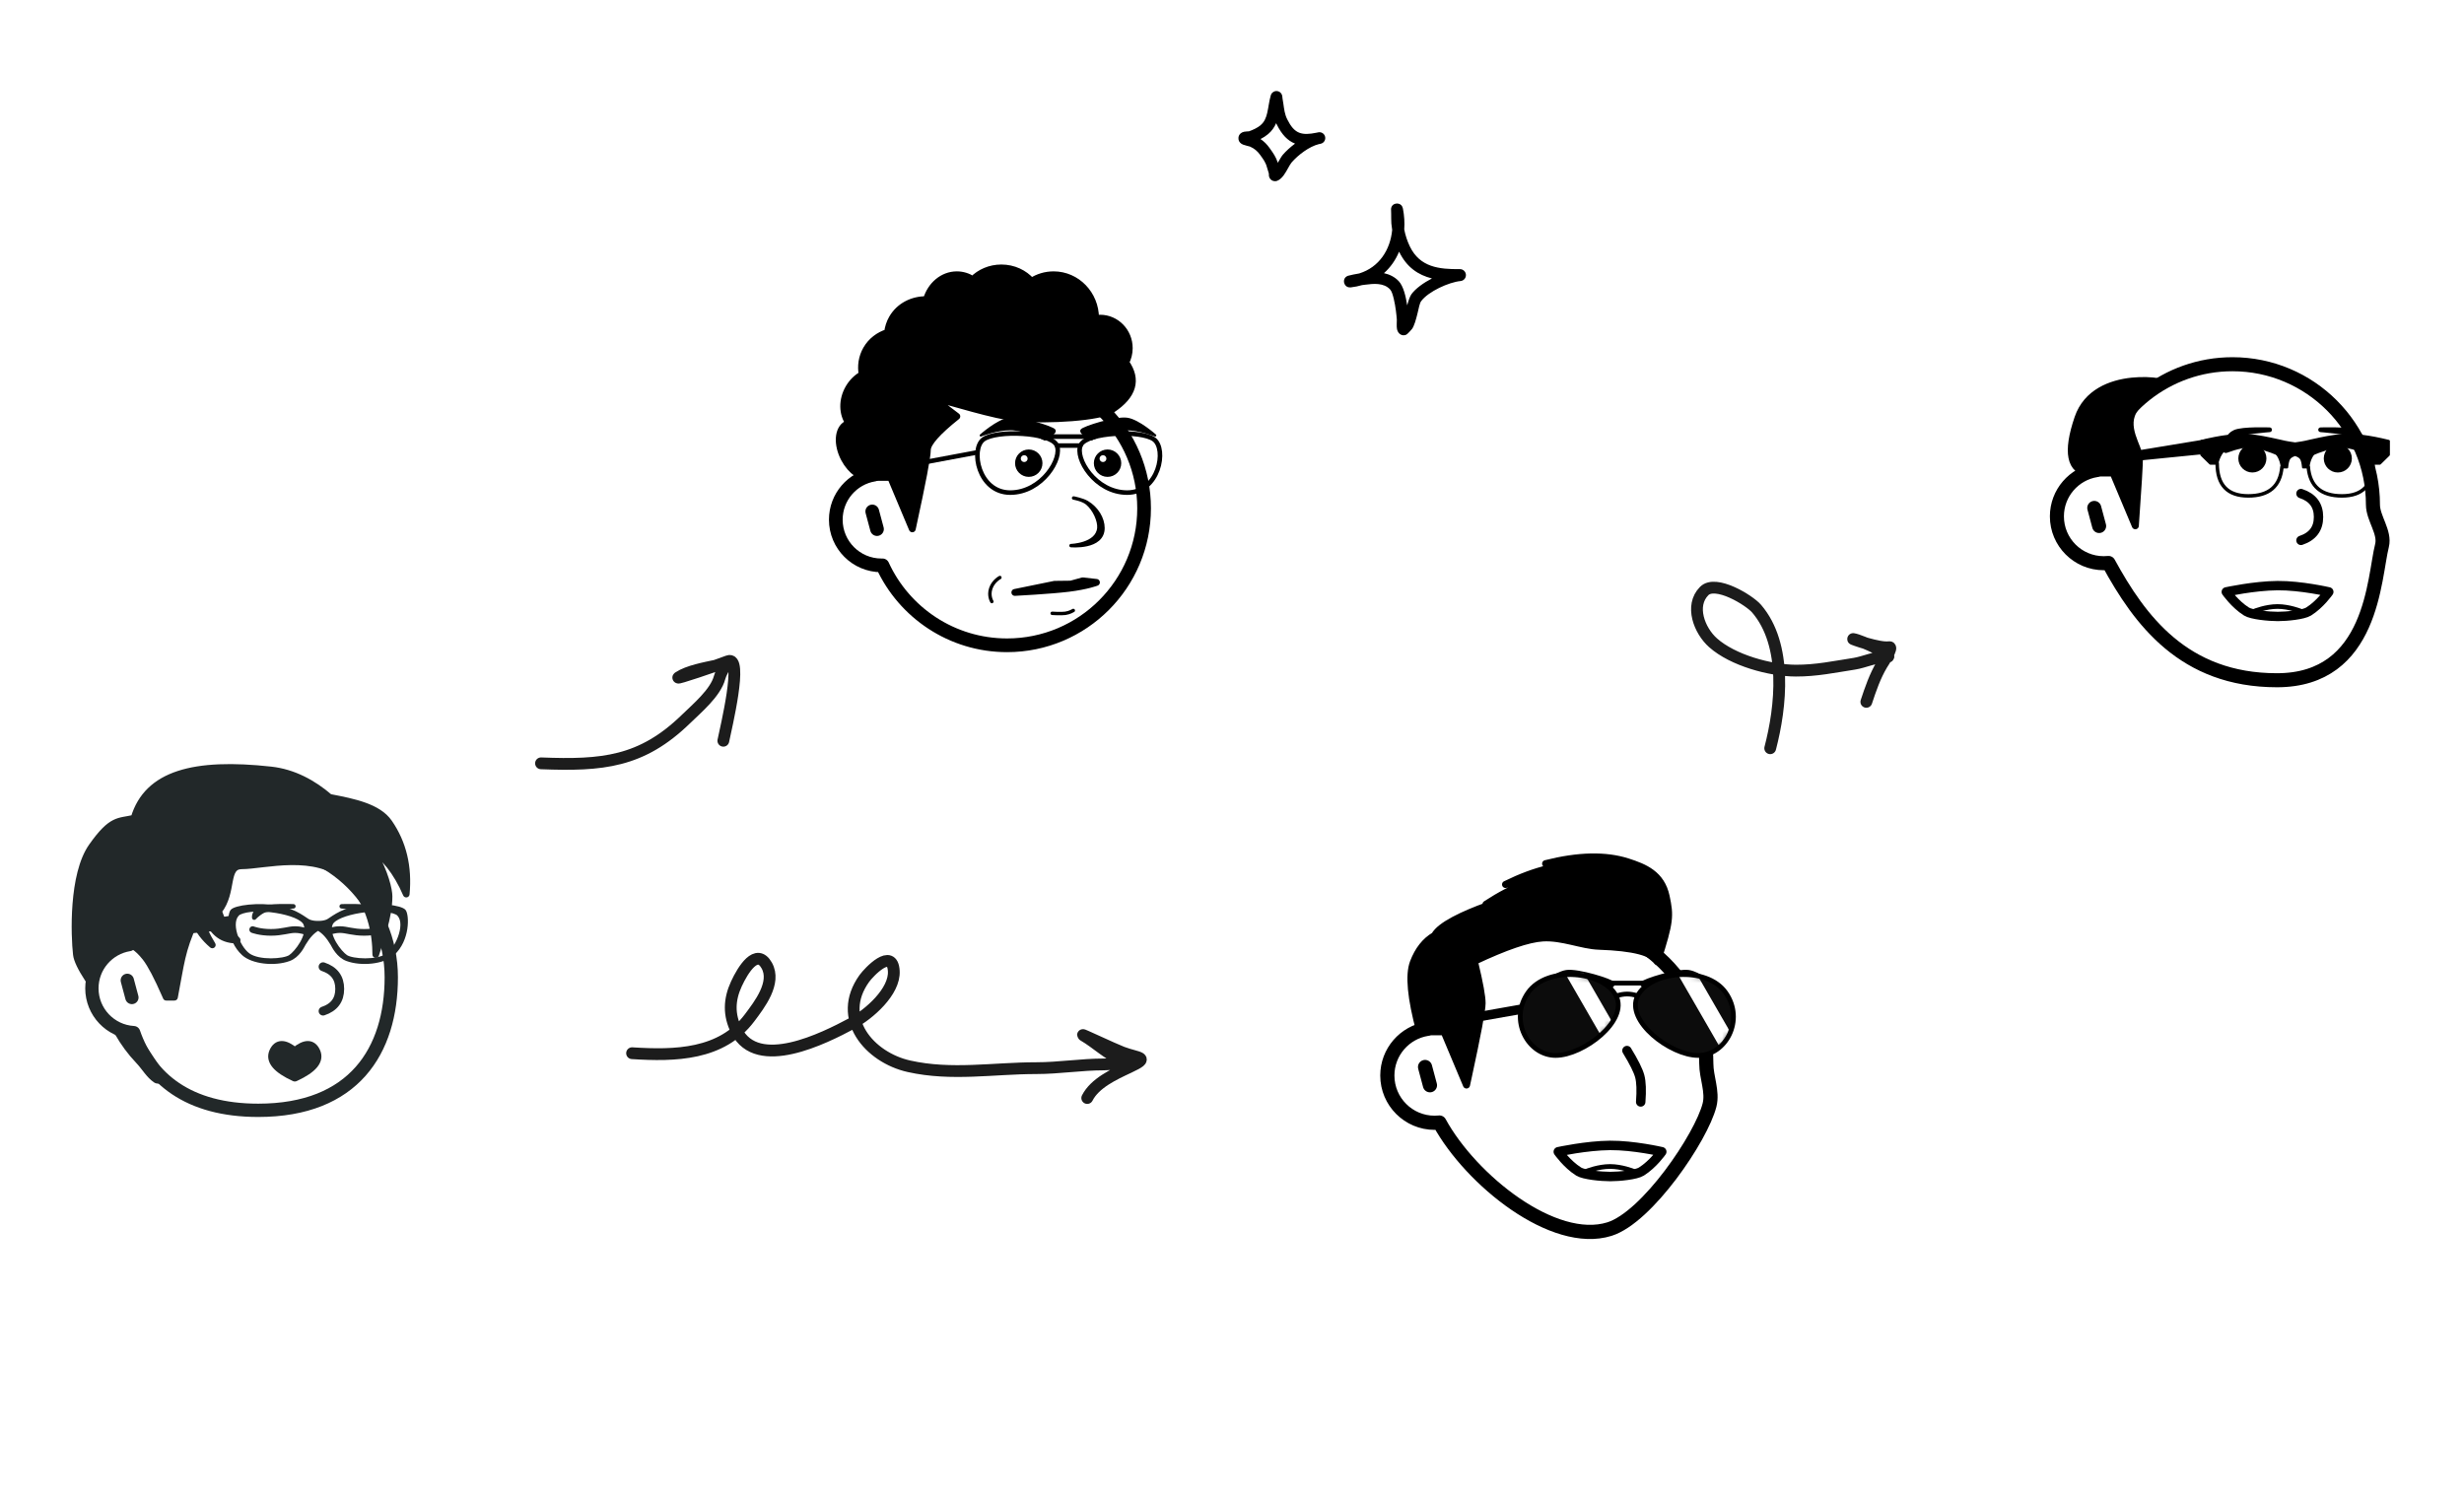 <svg width="460" height="280" viewBox="0 0 460 280" fill="none" xmlns="http://www.w3.org/2000/svg">
<g clip-path="url(#clip0_616_1102)">
<path d="M101 142.513C112.422 142.959 119.778 142.311 128.072 134.233C130.085 132.273 133.589 129.349 134.344 126.48C134.773 124.851 136.34 123.684 133.769 124.248C131.652 124.712 128.494 125.254 126.663 126.471C126.001 126.911 133.624 124.331 135.91 123.449C138.833 122.321 135.506 135.979 135.039 138.299" stroke="#1C1C1C" stroke-width="2.2" stroke-linecap="round"/>
<path d="M330.478 139.696C332.505 131.954 333.752 120.417 327.937 113.638C326.57 112.045 320.279 108.199 318.15 110.347C315.45 113.072 317.235 117.724 319.816 120.012C323.514 123.289 330.469 125.189 335.258 125.206C339.086 125.219 342.459 124.496 346.17 123.922C348.007 123.638 350.229 122.574 352.072 122.67C354.416 122.792 347.503 119.519 345.965 119.305C345.663 119.263 350.869 121.133 352.682 120.823C353.585 120.669 351.514 123.758 351.333 124.062C350.041 126.227 349.209 128.656 348.423 131.036" stroke="#1C1C1C" stroke-width="2.2" stroke-linecap="round"/>
<g filter="url(#filter0_d_616_1102)">
<circle cx="186" cy="85" r="45" fill="white"/>
</g>
<g filter="url(#filter1_d_616_1102)">
<circle cx="45" cy="175" r="45" fill="white"/>
</g>
<g filter="url(#filter2_d_616_1102)">
<circle cx="291" cy="195" r="45" fill="white"/>
</g>
<g filter="url(#filter3_d_616_1102)">
<circle cx="415" cy="97" r="45" fill="white"/>
</g>
<path d="M118 196.633C126.042 197.146 134.741 196.972 139.952 190.009C141.778 187.568 144.966 183.487 143.138 180.247C141.263 176.924 138.719 180.997 137.473 183.695C136.128 186.609 136.001 189.472 137.513 192.449C141.407 200.12 153.799 193.873 159.071 191.055C162.232 189.365 167.077 185.137 166.86 181.293C166.608 176.83 162.203 181.501 161.353 182.687C156.03 190.112 162.314 197.422 169.693 199.073C177.648 200.854 185.47 199.422 193.454 199.422C197.705 199.422 201.866 198.725 206.121 198.725C207.315 198.725 210.731 198.425 209.623 197.989C206.818 196.884 204.769 194.751 202.266 193.301C201.36 192.777 207.902 195.871 209.505 196.478C212.547 197.63 214.931 197.323 210.763 199.267C207.958 200.575 204.384 202.224 202.974 205" stroke="#1C1C1C" stroke-width="2.2" stroke-linecap="round"/>
<g clip-path="url(#clip1_616_1102)">
<path fill-rule="evenodd" clip-rule="evenodd" d="M233.165 24.519C233.923 24.249 234.721 23.89 235.337 23.37C236.068 22.752 236.365 21.956 236.565 21.119C236.821 20.043 236.923 18.897 237.234 17.82C237.349 17.42 237.571 17.268 237.666 17.201C237.906 17.032 238.149 16.986 238.377 17.003C238.648 17.023 239.02 17.125 239.264 17.579C239.299 17.644 239.344 17.743 239.375 17.879C239.397 17.978 239.412 18.289 239.435 18.417C239.494 18.733 239.543 19.048 239.589 19.366C239.743 20.422 239.832 21.319 240.318 22.289C240.977 23.606 241.638 24.412 242.534 24.769C243.401 25.114 244.437 25.05 245.761 24.779C245.887 24.748 246.012 24.722 246.135 24.701C246.719 24.599 247.276 24.982 247.391 25.564C247.506 26.145 247.135 26.711 246.556 26.838C246.436 26.865 246.317 26.89 246.199 26.913C244.41 27.356 242.339 28.937 241.136 30.321C240.765 30.748 240.222 31.941 239.667 32.702C239.259 33.263 238.799 33.633 238.413 33.764C238.155 33.852 237.937 33.839 237.757 33.794C237.495 33.73 237.278 33.588 237.112 33.363C237.021 33.239 236.937 33.074 236.897 32.863C236.878 32.761 236.876 32.503 236.876 32.387C236.763 31.998 236.625 31.619 236.524 31.227C236.284 30.292 235.813 29.7 235.253 28.918C234.73 28.186 234.167 27.726 233.343 27.359C233.236 27.333 232.371 27.121 232.065 27C231.619 26.822 231.406 26.523 231.329 26.362C231.198 26.089 231.184 25.851 231.21 25.652C231.249 25.359 231.381 25.108 231.614 24.905C231.759 24.779 231.975 24.656 232.265 24.597C232.488 24.55 233.081 24.523 233.165 24.519ZM238.241 22.995C238.281 23.084 238.324 23.174 238.369 23.265C239.335 25.194 240.415 26.271 241.728 26.794L241.772 26.811C240.894 27.463 240.099 28.192 239.491 28.891C239.241 29.178 238.909 29.776 238.552 30.389C238.226 29.332 237.695 28.585 237.026 27.65C236.515 26.936 235.98 26.399 235.322 25.962C235.832 25.7 236.319 25.393 236.743 25.034C237.45 24.438 237.916 23.746 238.241 22.995Z" fill="black"/>
</g>
<path fill-rule="evenodd" clip-rule="evenodd" d="M259.903 42.927C259.836 42.529 259.785 42.136 259.753 41.744C259.704 41.154 259.734 40.56 259.717 39.971C259.709 39.721 259.679 39.069 259.691 38.976C259.8 38.159 260.46 38.034 260.653 38.011C260.746 37.998 261.704 37.891 261.911 38.953C262.164 40.252 262.246 41.56 262.156 42.842C262.365 43.931 262.723 45.016 263.196 45.998C265.077 49.904 268.662 50.284 272.546 50.248C273.143 50.239 273.639 50.708 273.671 51.302C273.702 51.9 273.257 52.418 272.663 52.471C270.492 52.681 266.64 54.422 265.308 56.235C265.029 56.614 264.867 57.529 264.653 58.427C264.354 59.672 263.998 60.904 263.6 61.422C263.54 61.502 262.812 62.324 262.596 62.444C262.074 62.73 261.657 62.565 261.42 62.413C261.183 62.261 260.914 61.962 260.807 61.467C260.695 60.949 260.79 59.886 260.772 59.659C260.709 58.833 260.544 57.212 260.207 55.819C260.025 55.069 259.831 54.377 259.511 54.034C258.324 52.761 256.427 52.949 254.829 53.159C254.646 53.181 254.462 53.208 254.279 53.23C253.629 53.422 252.938 53.565 252.208 53.65C251.106 53.779 250.925 52.766 250.915 52.699C250.894 52.552 250.818 51.793 251.649 51.489C251.739 51.458 252.408 51.31 252.666 51.252C253.025 51.172 253.387 51.11 253.752 51.052C257.515 49.882 259.558 46.596 259.903 42.927ZM261.194 46.985C262.615 49.922 264.771 51.342 267.326 51.985H267.325C265.73 52.819 264.279 53.864 263.509 54.913C263.217 55.31 262.95 56.11 262.708 57.007C262.577 56.172 262.4 55.284 262.167 54.525C261.901 53.659 261.544 52.94 261.145 52.511C260.374 51.685 259.407 51.226 258.367 50.998C259.612 49.895 260.556 48.52 261.194 46.985Z" fill="black"/>
<path fill-rule="evenodd" clip-rule="evenodd" d="M292.081 172.13C306.698 172.13 318.547 183.979 318.547 198.595C318.547 201.149 319.785 203.805 319.148 206.312C317.619 212.326 307.519 227.266 300.462 229.471C290.043 232.727 274.601 220.32 268.725 209.576C268.428 209.607 268.127 209.622 267.822 209.622C262.95 209.622 259 205.673 259 200.8C259 196.405 262.215 192.76 266.423 192.089C269.321 180.618 279.71 172.13 292.081 172.13ZM266.042 199.207L266.955 202.615Z" fill="white"/>
<path d="M266.042 199.207L266.955 202.615M292.081 172.13C306.698 172.13 318.547 183.979 318.547 198.595C318.547 201.149 319.785 203.805 319.148 206.312C317.619 212.326 307.519 227.266 300.462 229.471C290.043 232.727 274.601 220.32 268.725 209.576C268.428 209.607 268.127 209.622 267.822 209.622C262.95 209.622 259 205.673 259 200.8C259 196.405 262.215 192.76 266.423 192.089C269.321 180.618 279.71 172.13 292.081 172.13Z" stroke="black" stroke-width="2.647" stroke-linecap="round" stroke-linejoin="round"/>
<path d="M303.733 196.142C305.043 198.284 305.838 199.882 306.121 200.935C306.403 201.989 306.463 203.587 306.302 205.729" stroke="black" stroke-width="1.764" stroke-linecap="round" stroke-linejoin="round"/>
<path fill-rule="evenodd" clip-rule="evenodd" d="M294.714 218.725C292.539 217.364 290.913 215.027 290.913 215.027C290.913 215.027 296.162 213.882 300.573 213.847C304.984 213.812 310.233 215.027 310.233 215.027C310.233 215.027 308.606 217.364 306.431 218.725C305.436 219.349 302.337 219.657 300.622 219.657C298.906 219.657 295.699 219.342 294.714 218.725Z" stroke="black" stroke-width="1.764" stroke-linecap="round" stroke-linejoin="round"/>
<path d="M296.197 218.664C296.197 218.664 298.385 217.782 300.573 217.782C302.76 217.782 304.948 218.664 304.948 218.664" stroke="black" stroke-width="0.882" stroke-linecap="round" stroke-linejoin="round"/>
<path fill-rule="evenodd" clip-rule="evenodd" d="M296.272 187.237C297.734 187.237 298.919 188.422 298.919 189.884C298.919 191.345 297.734 192.53 296.272 192.53C294.81 192.53 293.625 191.345 293.625 189.884C293.625 188.422 294.81 187.237 296.272 187.237ZM311.489 187.237C312.951 187.237 314.136 188.422 314.136 189.884C314.136 191.345 312.951 192.53 311.489 192.53C310.028 192.53 308.843 191.345 308.843 189.884C308.843 188.422 310.028 187.237 311.489 187.237Z" fill="black"/>
<path d="M293.625 187.237C294.508 186.723 295.39 186.465 296.272 186.465C297.154 186.465 298.036 186.723 298.919 187.237" stroke="black" stroke-width="0.441" stroke-linecap="round" stroke-linejoin="round"/>
<path d="M308.843 187.237C309.725 186.723 310.607 186.465 311.489 186.465C312.371 186.465 313.254 186.723 314.136 187.237" stroke="black" stroke-width="0.441" stroke-linecap="round" stroke-linejoin="round"/>
<path fill-rule="evenodd" clip-rule="evenodd" d="M306.46 183.525C306.791 182.973 313.076 180.989 315.282 181.319C317.487 181.65 320.685 184.517 320.685 184.517C320.685 184.517 317.708 183.304 314.951 183.304C312.194 183.304 308.335 185.289 308.335 185.289C308.335 185.289 306.129 184.076 306.46 183.525Z" fill="black" stroke="black" stroke-width="0.441" stroke-linecap="round" stroke-linejoin="round"/>
<path fill-rule="evenodd" clip-rule="evenodd" d="M301.234 183.525C300.903 182.973 294.618 180.989 292.413 181.319C290.207 181.65 287.009 184.517 287.009 184.517C287.009 184.517 289.987 183.304 292.743 183.304C295.5 183.304 299.36 185.289 299.36 185.289C299.36 185.289 301.565 184.076 301.234 183.525Z" fill="black" stroke="black" stroke-width="0.441" stroke-linecap="round" stroke-linejoin="round"/>
<path d="M299.025 183.546H308.885" stroke="black" stroke-width="0.882" stroke-linecap="round" stroke-linejoin="round"/>
<path d="M298.808 187.432C298.808 187.432 301.311 185.583 303.77 185.583C306.23 185.583 308.668 187.432 308.668 187.432" stroke="black" stroke-width="0.882" stroke-linecap="round" stroke-linejoin="round"/>
<path d="M289.709 187.41L265.818 191.623" stroke="black" stroke-width="1.764" stroke-linecap="round" stroke-linejoin="round"/>
<path fill-rule="evenodd" clip-rule="evenodd" d="M285.272 185.32C288.882 180.194 299.37 181.311 301.715 185.945C304.061 190.578 295.572 197.051 290.419 197.051C285.266 197.051 281.661 190.446 285.272 185.32Z" fill="#0C0C0C"/>
<mask id="mask0_616_1102" style="mask-type:alpha" maskUnits="userSpaceOnUse" x="283" y="181" width="20" height="17">
<path fill-rule="evenodd" clip-rule="evenodd" d="M285.272 185.32C288.882 180.194 299.37 181.311 301.715 185.945C304.061 190.578 295.572 197.051 290.419 197.051C285.266 197.051 281.661 190.446 285.272 185.32Z" fill="white"/>
</mask>
<g mask="url(#mask0_616_1102)">
<path d="M305.603 198.808L294.025 178.754L291.351 180.297L302.929 200.352L305.603 198.808Z" fill="white"/>
</g>
<path fill-rule="evenodd" clip-rule="evenodd" d="M322.159 185.32C318.549 180.194 308.061 181.311 305.716 185.945C303.37 190.578 311.859 197.051 317.012 197.051C322.165 197.051 325.77 190.446 322.159 185.32Z" fill="#0C0C0C"/>
<mask id="mask1_616_1102" style="mask-type:alpha" maskUnits="userSpaceOnUse" x="305" y="181" width="19" height="17">
<path fill-rule="evenodd" clip-rule="evenodd" d="M322.159 185.32C318.549 180.194 308.061 181.311 305.716 185.945C303.37 190.578 311.859 197.051 317.012 197.051C322.165 197.051 325.77 190.446 322.159 185.32Z" fill="white"/>
</mask>
<g mask="url(#mask1_616_1102)">
<path d="M326.555 198.808L314.977 178.754L312.303 180.297L323.881 200.352L326.555 198.808Z" fill="white"/>
</g>
<path fill-rule="evenodd" clip-rule="evenodd" d="M285.272 185.32C288.882 180.194 299.37 181.311 301.715 185.945C304.061 190.578 295.572 197.051 290.419 197.051C285.266 197.051 281.661 190.446 285.272 185.32Z" stroke="black" stroke-width="0.882" stroke-linecap="round" stroke-linejoin="round"/>
<path fill-rule="evenodd" clip-rule="evenodd" d="M322.159 185.32C318.549 180.194 308.061 181.311 305.716 185.945C303.37 190.578 311.859 197.051 317.012 197.051C322.165 197.051 325.77 190.446 322.159 185.32Z" stroke="black" stroke-width="0.882" stroke-linecap="round" stroke-linejoin="round"/>
<path fill-rule="evenodd" clip-rule="evenodd" d="M303.881 160.916C307.016 161.924 310.166 163.198 311.048 167.388C311.803 170.972 311.82 172.02 309.394 179.518C308.659 177.827 305.02 176.872 298.478 176.651C295.297 176.544 291.646 174.883 288.002 175.107C285.296 175.274 281.043 176.727 275.243 179.465L275.328 179.817C276.232 183.563 276.684 186.064 276.684 187.319C276.684 188.535 275.827 193.103 274.112 201.022L273.777 202.565L269.599 192.621H265.081C263.387 186.327 262.982 182.016 263.866 179.688C264.75 177.36 266.069 175.686 267.822 174.666C269.917 170.807 285.284 166.542 287.904 166.091C288.087 166.06 288.265 166.033 288.438 166.01L288.604 165.913C289.496 165.385 290.091 164.961 290.75 164.542C287.703 164.869 283.258 166.3 277.416 168.834C282.683 165.388 287.477 163.62 291.801 163.531C292.062 163.525 292.317 163.526 292.567 163.532C292.79 163.424 293.031 163.314 293.295 163.198C293.945 162.912 294.737 162.688 295.622 162.53C292.581 162.298 287.731 163.165 281.073 165.13C286.72 162.351 291.695 161.181 295.997 161.62C297.132 161.735 298.148 161.944 299.046 162.246C301.628 162.245 304.433 162.675 306.708 163.594C305.885 162.85 304.943 162.288 303.881 161.909C301.042 160.894 295.933 160.673 288.553 161.247C294.655 159.703 299.764 159.593 303.881 160.916Z" fill="black" stroke="black" stroke-width="1.323" stroke-linecap="round" stroke-linejoin="round"/>
<path fill-rule="evenodd" clip-rule="evenodd" d="M48.206 157.615C61.925 157.615 73.046 168.736 73.046 182.455C73.046 196.174 66.065 207.295 48.206 207.295C35.149 207.295 27.906 201.35 24.955 192.791C20.606 192.543 17.156 188.937 17.156 184.525C17.156 180.399 20.174 176.978 24.123 176.349C26.843 165.582 36.594 157.615 48.206 157.615ZM23.765 183.029L24.622 186.228Z" fill="white"/>
<path d="M23.765 183.029L24.622 186.228M48.206 157.615C61.925 157.615 73.046 168.736 73.046 182.455C73.046 196.174 66.065 207.295 48.206 207.295C35.149 207.295 27.906 201.35 24.955 192.791C20.606 192.543 17.156 188.937 17.156 184.525C17.156 180.399 20.174 176.978 24.123 176.349C26.843 165.582 36.594 157.615 48.206 157.615Z" stroke="#222829" stroke-width="2.484" stroke-linecap="round" stroke-linejoin="round"/>
<path d="M60.315 180.489C62.385 181.179 63.42 182.559 63.42 184.629C63.42 186.699 62.385 188.079 60.315 188.769" stroke="#222829" stroke-width="1.656" stroke-linecap="round" stroke-linejoin="round"/>
<path fill-rule="evenodd" clip-rule="evenodd" d="M51.084 196.387C51.797 194.786 53.114 194.786 55.037 196.387L55.094 196.339C56.986 194.786 58.285 194.802 58.99 196.387C59.695 197.972 58.41 199.523 55.137 201.039L55.037 201.085C51.69 199.554 50.372 197.988 51.084 196.387Z" fill="#222829" stroke="#222829" stroke-width="1.656" stroke-linecap="round" stroke-linejoin="round"/>
<path d="M61.454 173.917C61.454 173.917 62.331 173.554 63.5 173.554C64.669 173.554 65.885 174.072 67.981 174.072C70.076 174.072 71.39 173.554 71.39 173.554" stroke="#222829" stroke-width="1.242" stroke-linecap="round" stroke-linejoin="round"/>
<path d="M57.107 173.917C57.107 173.917 56.23 173.554 55.061 173.554C53.892 173.554 52.676 174.072 50.58 174.072C48.485 174.072 47.171 173.554 47.171 173.554" stroke="#222829" stroke-width="1.242" stroke-linecap="round" stroke-linejoin="round"/>
<path fill-rule="evenodd" clip-rule="evenodd" d="M63.787 169.208C63.787 169.208 68.558 169.023 69.921 169.637C71.284 170.251 71.101 171.328 71.101 171.328C71.101 171.328 70.398 170.552 69.458 170.072C68.519 169.591 63.787 169.208 63.787 169.208Z" fill="#222829" stroke="#222829" stroke-width="0.828" stroke-linecap="round" stroke-linejoin="round"/>
<path fill-rule="evenodd" clip-rule="evenodd" d="M54.774 169.208C54.774 169.208 50.002 169.023 48.639 169.637C47.276 170.251 47.46 171.328 47.46 171.328C47.46 171.328 48.163 170.552 49.102 170.072C50.042 169.591 54.774 169.208 54.774 169.208Z" fill="#222829" stroke="#222829" stroke-width="0.828" stroke-linecap="round" stroke-linejoin="round"/>
<path fill-rule="evenodd" clip-rule="evenodd" d="M75.551 170.017C76.196 170.833 76.381 175.479 73.431 178.169C71.639 179.802 67.497 180.229 64.765 179.229C63.015 178.588 62.161 176.734 61.914 176.307L61.907 176.294C61.125 174.964 60.284 174.051 59.384 173.554C58.499 174.043 57.67 174.935 56.899 176.231L56.862 176.294C56.625 176.697 55.771 178.582 54.004 179.229C51.272 180.229 47.129 179.802 45.338 178.169C42.388 175.479 42.572 170.833 43.218 170.017C43.863 169.202 48.288 168.632 51.883 169.284C55.479 169.936 57.055 171.617 57.783 171.892C58.239 172.064 58.753 172.146 59.326 172.139L59.326 172.137L59.384 172.138L59.443 172.137L59.443 172.139C60.016 172.146 60.53 172.064 60.985 171.892C61.714 171.617 63.29 169.936 66.885 169.284C70.481 168.632 74.906 169.202 75.551 170.017ZM44.693 170.588C42.665 171.974 44.508 176.783 46.444 178.169C48.38 179.555 52.99 179.229 54.096 178.495C55.202 177.761 57.691 174.582 56.862 172.544C56.032 170.506 47.643 169.121 44.693 170.588ZM74.076 170.588C71.126 169.121 62.737 170.506 61.907 172.544C61.077 174.582 63.566 177.761 64.673 178.495C65.779 179.229 70.388 179.555 72.324 178.169C74.26 176.783 76.104 171.974 74.076 170.588Z" fill="#222829" stroke="#222829" stroke-width="0.414" stroke-linecap="round" stroke-linejoin="round"/>
<path fill-rule="evenodd" clip-rule="evenodd" d="M43.652 171.07L23.47 174.382L23.056 175.314L43.652 173.244V171.07Z" fill="#222829" stroke="#222829" stroke-width="0.414" stroke-linecap="round" stroke-linejoin="round"/>
<path fill-rule="evenodd" clip-rule="evenodd" d="M22.021 192.805L25.436 193.633L30.715 201.603L30.613 201.617C29.824 201.724 29.341 201.719 29.163 201.603C27.828 200.732 27.058 199.247 25.851 197.98C24.391 196.449 23.114 194.724 22.021 192.805ZM50.587 143.746C54.777 144.208 58.444 146.202 61.54 148.862L61.797 148.911C66.003 149.728 70.595 150.629 72.633 153.579C75.255 157.374 76.324 161.824 75.841 166.93C74.088 162.793 71.391 159.478 69.738 159.123C71.899 162.91 72.633 166.121 72.633 167.344C72.633 171.381 70.908 175.59 70.149 178.212C70.149 174.624 69.355 168.621 64.663 164.136C59.076 158.795 49.223 161.652 45.102 161.652C41.922 161.652 43.649 166.504 40.819 170.078C41.239 171.484 42.1 173.554 44.274 175.521C40.916 175.519 39.588 173.507 38.562 171.366L38.217 171.423C37.949 171.468 37.681 171.516 37.433 171.575C37.764 172.928 38.5 174.542 39.642 176.419C38.14 175.144 37.056 173.693 36.392 172.069C36.356 172.112 36.326 172.159 36.304 172.209C33.858 177.667 33.82 179.764 32.578 186.181H31.026L30.884 185.855C29.362 182.378 28.133 180.038 27.196 178.833L27.109 178.722C25.686 176.927 24.19 175.883 22.952 176.245L22.874 176.269L22.819 176.287C21.91 176.587 19.872 177.563 18.398 179.35C17.855 180.009 17.268 181.251 16.639 183.076L16.542 182.931L16.401 182.716C15.087 180.703 14.373 179.202 14.258 178.212C13.857 174.738 13.43 163.308 17.156 158.029C20.882 152.751 22.115 153.427 25.023 152.751C27.506 144.401 36.325 142.173 50.587 143.746Z" fill="#222829"/>
<path d="M22.02 192.806L22.167 192.203C21.926 192.144 21.673 192.235 21.524 192.433C21.375 192.63 21.358 192.898 21.481 193.113L22.02 192.806ZM25.436 193.634L25.954 193.291C25.867 193.161 25.734 193.067 25.582 193.031L25.436 193.634ZM30.714 201.604L30.8 202.219C31.011 202.189 31.193 202.053 31.28 201.859C31.368 201.664 31.35 201.439 31.232 201.261L30.714 201.604ZM30.612 201.618L30.695 202.233C30.696 202.233 30.697 202.233 30.698 202.233L30.612 201.618ZM29.162 201.604L29.501 201.084L29.162 201.604ZM25.85 197.981L25.4 198.41L25.85 197.981ZM50.587 143.747L50.519 144.364L50.587 143.747ZM61.539 148.862L61.135 149.333C61.217 149.404 61.316 149.452 61.423 149.472L61.539 148.862ZM61.797 148.911L61.915 148.302C61.914 148.302 61.914 148.302 61.913 148.302L61.797 148.911ZM72.632 153.579L72.121 153.932L72.632 153.579ZM75.841 166.931L75.269 167.173C75.38 167.435 75.655 167.588 75.936 167.545C76.217 167.501 76.432 167.272 76.459 166.989L75.841 166.931ZM69.737 159.124L69.868 158.516C69.629 158.465 69.381 158.559 69.237 158.757C69.092 158.954 69.077 159.219 69.198 159.431L69.737 159.124ZM70.148 178.212H69.527C69.527 178.522 69.755 178.784 70.061 178.827C70.367 178.871 70.659 178.682 70.745 178.385L70.148 178.212ZM64.663 164.136L64.234 164.585L64.663 164.136ZM40.818 170.078L40.331 169.693C40.206 169.852 40.165 170.062 40.223 170.256L40.818 170.078ZM44.273 175.521L44.273 176.142C44.53 176.143 44.76 175.984 44.852 175.745C44.945 175.505 44.88 175.233 44.69 175.061L44.273 175.521ZM38.561 171.366L39.121 171.098C39.002 170.849 38.732 170.709 38.459 170.754L38.561 171.366ZM38.217 171.424L38.115 170.811L38.114 170.811L38.217 171.424ZM37.433 171.576L37.289 170.972C37.128 171.01 36.989 171.111 36.903 171.252C36.817 171.393 36.79 171.563 36.829 171.723L37.433 171.576ZM39.642 176.42L39.24 176.893C39.472 177.091 39.813 177.09 40.045 176.892C40.277 176.694 40.331 176.358 40.172 176.097L39.642 176.42ZM36.392 172.069L36.966 171.834C36.884 171.633 36.701 171.489 36.486 171.456C36.27 171.422 36.053 171.505 35.914 171.673L36.392 172.069ZM36.303 172.209L35.737 171.955L36.303 172.209ZM32.577 186.182V186.803C32.875 186.803 33.131 186.592 33.187 186.3L32.577 186.182ZM31.025 186.182L30.456 186.43C30.554 186.657 30.778 186.803 31.025 186.803V186.182ZM30.883 185.856L31.452 185.608L31.452 185.607L30.883 185.856ZM27.195 178.833L27.686 178.452C27.685 178.451 27.684 178.451 27.684 178.45L27.195 178.833ZM27.108 178.723L27.597 178.339C27.596 178.338 27.596 178.338 27.595 178.337L27.108 178.723ZM22.952 176.246L22.777 175.65C22.775 175.651 22.773 175.651 22.771 175.652L22.952 176.246ZM22.874 176.27L22.693 175.676C22.689 175.677 22.686 175.678 22.683 175.679L22.874 176.27ZM22.818 176.288L22.627 175.697C22.626 175.697 22.625 175.698 22.624 175.698L22.818 176.288ZM18.398 179.351L17.919 178.956L18.398 179.351ZM16.638 183.077L16.121 183.421C16.252 183.617 16.483 183.723 16.717 183.693C16.951 183.663 17.148 183.503 17.225 183.28L16.638 183.077ZM16.542 182.931L16.023 183.273C16.023 183.274 16.024 183.274 16.024 183.275L16.542 182.931ZM16.4 182.716L15.88 183.056C15.881 183.056 15.881 183.057 15.881 183.058L16.4 182.716ZM14.258 178.212L14.875 178.141L14.258 178.212ZM25.022 152.751L25.163 153.356C25.38 153.306 25.553 153.142 25.617 152.928L25.022 152.751ZM21.874 193.41L25.29 194.238L25.582 193.031L22.167 192.203L21.874 193.41ZM24.918 193.977L30.197 201.947L31.232 201.261L25.954 193.291L24.918 193.977ZM30.629 200.989L30.526 201.003L30.698 202.233L30.8 202.219L30.629 200.989ZM30.529 201.002C30.148 201.054 29.863 201.075 29.664 201.073C29.565 201.073 29.501 201.066 29.465 201.059C29.421 201.051 29.448 201.049 29.501 201.084L28.822 202.124C28.965 202.216 29.119 202.258 29.241 202.281C29.37 202.304 29.51 202.314 29.652 202.315C29.937 202.318 30.288 202.288 30.695 202.233L30.529 201.002ZM29.501 201.084C28.921 200.705 28.445 200.18 27.944 199.553C27.459 198.947 26.928 198.212 26.299 197.552L25.4 198.41C25.979 199.017 26.437 199.658 26.973 200.328C27.492 200.978 28.069 201.632 28.822 202.124L29.501 201.084ZM26.299 197.552C24.876 196.06 23.629 194.376 22.56 192.499L21.481 193.113C22.598 195.074 23.904 196.84 25.4 198.41L26.299 197.552ZM50.519 144.364C54.55 144.809 58.104 146.729 61.135 149.333L61.944 148.391C58.784 145.676 55.003 143.609 50.655 143.129L50.519 144.364ZM61.423 149.472L61.68 149.522L61.913 148.302L61.656 148.252L61.423 149.472ZM61.678 149.521C63.791 149.931 65.942 150.353 67.817 151.03C69.694 151.707 71.209 152.612 72.121 153.932L73.143 153.226C72.017 151.597 70.218 150.576 68.238 149.862C66.257 149.146 64.008 148.708 61.915 148.302L61.678 149.521ZM72.121 153.932C74.651 157.593 75.693 161.894 75.223 166.872L76.459 166.989C76.954 161.755 75.858 157.155 73.143 153.226L72.121 153.932ZM76.412 166.688C75.516 164.574 74.376 162.662 73.238 161.224C72.67 160.505 72.093 159.894 71.538 159.434C70.994 158.982 70.424 158.636 69.868 158.516L69.607 159.731C69.878 159.789 70.264 159.991 70.745 160.39C71.216 160.78 71.733 161.323 72.264 161.995C73.327 163.337 74.412 165.151 75.269 167.173L76.412 166.688ZM69.198 159.431C71.328 163.164 72.011 166.267 72.011 167.345H73.253C73.253 165.977 72.469 162.658 70.277 158.816L69.198 159.431ZM72.011 167.345C72.011 169.281 71.597 171.28 71.077 173.142C70.817 174.071 70.534 174.959 70.266 175.784C70 176.604 69.745 177.372 69.552 178.04L70.745 178.385C70.931 177.742 71.177 177.001 71.447 176.168C71.716 175.34 72.006 174.432 72.273 173.476C72.805 171.569 73.253 169.445 73.253 167.345H72.011ZM70.769 178.212C70.769 174.556 69.964 168.345 65.092 163.687L64.234 164.585C68.745 168.898 69.527 174.693 69.527 178.212H70.769ZM65.092 163.687C62.12 160.846 58.053 160.223 54.324 160.271C52.451 160.294 50.631 160.488 49.039 160.672C47.425 160.86 46.085 161.031 45.101 161.031V162.273C46.177 162.273 47.615 162.088 49.182 161.906C50.771 161.722 52.536 161.535 54.34 161.512C57.965 161.467 61.618 162.085 64.234 164.585L65.092 163.687ZM45.101 161.031C44.623 161.031 44.198 161.123 43.828 161.319C43.457 161.517 43.178 161.801 42.966 162.13C42.562 162.756 42.376 163.593 42.219 164.408C41.889 166.12 41.632 168.051 40.331 169.693L41.305 170.464C42.835 168.532 43.129 166.25 43.438 164.642C43.601 163.798 43.755 163.198 44.01 162.803C44.128 162.621 44.258 162.498 44.412 162.416C44.567 162.333 44.783 162.273 45.101 162.273V161.031ZM40.223 170.256C40.665 171.735 41.574 173.917 43.856 175.982L44.69 175.061C42.625 173.193 41.812 171.235 41.413 169.901L40.223 170.256ZM44.273 174.9C42.734 174.9 41.711 174.444 40.952 173.779C40.172 173.095 39.627 172.154 39.121 171.098L38.001 171.635C38.521 172.72 39.154 173.855 40.134 174.713C41.135 175.59 42.454 176.142 44.273 176.142L44.273 174.9ZM38.459 170.754L38.115 170.811L38.319 172.036L38.663 171.979L38.459 170.754ZM38.114 170.811C37.843 170.857 37.558 170.908 37.289 170.972L37.577 172.18C37.802 172.126 38.053 172.081 38.32 172.036L38.114 170.811ZM36.829 171.723C37.181 173.163 37.953 174.839 39.111 176.743L40.172 176.097C39.046 174.247 38.345 172.694 38.036 171.428L36.829 171.723ZM40.044 175.947C38.607 174.727 37.588 173.356 36.966 171.834L35.817 172.304C36.523 174.032 37.671 175.561 39.24 176.893L40.044 175.947ZM35.914 171.673C35.844 171.756 35.784 171.85 35.737 171.955L36.87 172.463C36.869 172.466 36.868 172.467 36.868 172.468C36.867 172.469 36.868 172.468 36.869 172.466L35.914 171.673ZM35.737 171.955C33.254 177.496 33.203 179.683 31.968 186.064L33.187 186.3C34.436 179.847 34.461 177.84 36.87 172.463L35.737 171.955ZM32.577 185.561H31.025V186.803H32.577V185.561ZM31.594 185.934L31.452 185.608L30.314 186.104L30.456 186.43L31.594 185.934ZM31.452 185.607C29.931 182.132 28.676 179.725 27.686 178.452L26.705 179.215C27.589 180.351 28.792 182.626 30.314 186.105L31.452 185.607ZM27.684 178.45L27.597 178.339L26.62 179.106L26.707 179.217L27.684 178.45ZM27.595 178.337C26.859 177.409 26.078 176.64 25.289 176.148C24.502 175.658 23.631 175.4 22.777 175.65L23.126 176.842C23.51 176.73 24.006 176.812 24.632 177.202C25.256 177.591 25.934 178.241 26.622 179.108L27.595 178.337ZM22.771 175.652L22.693 175.676L23.055 176.864L23.133 176.84L22.771 175.652ZM22.683 175.679L22.627 175.697L23.009 176.879L23.065 176.861L22.683 175.679ZM22.624 175.698C21.639 176.023 19.488 177.052 17.919 178.956L18.877 179.746C20.255 178.074 22.179 177.153 23.013 176.877L22.624 175.698ZM17.919 178.956C17.298 179.709 16.682 181.046 16.051 182.874L17.225 183.28C17.854 181.459 18.411 180.311 18.877 179.746L17.919 178.956ZM17.155 182.733L17.059 182.588L16.024 183.275L16.121 183.421L17.155 182.733ZM17.061 182.59L16.919 182.375L15.881 183.058L16.023 183.273L17.061 182.59ZM16.92 182.377C16.273 181.385 15.781 180.531 15.44 179.814C15.095 179.09 14.921 178.538 14.875 178.141L13.641 178.284C13.71 178.877 13.949 179.571 14.319 180.348C14.691 181.132 15.214 182.036 15.88 183.056L16.92 182.377ZM14.875 178.141C14.678 176.44 14.473 172.754 14.778 168.846C15.086 164.91 15.904 160.88 17.663 158.388L16.648 157.672C14.682 160.458 13.85 164.783 13.54 168.75C13.227 172.745 13.436 176.511 13.641 178.284L14.875 178.141ZM17.663 158.388C19.511 155.77 20.678 154.723 21.676 154.219C22.173 153.967 22.654 153.837 23.209 153.728C23.741 153.624 24.429 153.527 25.163 153.356L24.881 152.146C24.161 152.314 23.605 152.385 22.971 152.51C22.361 152.629 21.756 152.786 21.116 153.111C19.838 153.756 18.527 155.011 16.648 157.672L17.663 158.388ZM25.617 152.928C26.794 148.974 29.451 146.468 33.58 145.118C37.751 143.756 43.416 143.581 50.519 144.364L50.655 143.129C43.495 142.34 37.619 142.492 33.194 143.938C28.728 145.397 25.734 148.18 24.427 152.574L25.617 152.928Z" fill="#222829"/>
<path fill-rule="evenodd" clip-rule="evenodd" d="M416.778 68C431.26 68 443 79.74 443 94.222C443 96.753 445.32 99.384 444.688 101.868C443.173 107.827 443 127 425.081 127C407.669 127 399.458 115.747 393.636 105.103C393.341 105.133 393.043 105.148 392.741 105.148C387.913 105.148 384 101.235 384 96.407C384 92.052 387.186 88.44 391.354 87.776C394.227 76.411 404.52 68 416.778 68ZM390.977 94.828L391.882 98.205Z" fill="white"/>
<path d="M390.977 94.828L391.882 98.205M416.778 68C431.26 68 443 79.74 443 94.222C443 96.753 445.32 99.384 444.688 101.868C443.173 107.827 443 127 425.081 127C407.669 127 399.458 115.747 393.636 105.103C393.341 105.133 393.043 105.148 392.741 105.148C387.913 105.148 384 101.235 384 96.407C384 92.052 387.186 88.44 391.354 87.776C394.227 76.411 404.52 68 416.778 68Z" stroke="black" stroke-width="2.622" stroke-linecap="round" stroke-linejoin="round"/>
<path d="M429.562 92.147C431.747 92.875 432.839 94.332 432.839 96.517C432.839 98.702 431.747 100.159 429.562 100.887" stroke="black" stroke-width="1.748" stroke-linecap="round" stroke-linejoin="round"/>
<path fill-rule="evenodd" clip-rule="evenodd" d="M419.386 114.168C417.231 112.819 415.619 110.504 415.619 110.504C415.619 110.504 420.82 109.369 425.191 109.335C429.561 109.3 434.762 110.504 434.762 110.504C434.762 110.504 433.15 112.819 430.996 114.168C430.009 114.785 426.939 115.091 425.239 115.091C423.539 115.091 420.362 114.779 419.386 114.168Z" stroke="black" stroke-width="1.748" stroke-linecap="round" stroke-linejoin="round"/>
<path d="M420.856 114.107C420.856 114.107 423.024 113.233 425.191 113.233C427.359 113.233 429.526 114.107 429.526 114.107" stroke="black" stroke-width="0.874" stroke-linecap="round" stroke-linejoin="round"/>
<path d="M436.444 88.213C437.892 88.213 439.066 87.039 439.066 85.591C439.066 84.142 437.892 82.968 436.444 82.968C434.996 82.968 433.822 84.142 433.822 85.591C433.822 87.039 434.996 88.213 436.444 88.213Z" fill="black"/>
<path d="M430.93 84.643C433.405 83.594 435.277 83.025 436.546 82.936C437.814 82.848 439.43 83.173 441.393 83.912" stroke="black" stroke-width="1.311" stroke-linecap="round" stroke-linejoin="round"/>
<path d="M420.492 88.213C419.044 88.213 417.87 87.039 417.87 85.591C417.87 84.142 419.044 82.968 420.492 82.968C421.94 82.968 423.114 84.142 423.114 85.591C423.114 87.039 421.94 88.213 420.492 88.213Z" fill="black"/>
<path d="M426.006 84.643C423.53 83.594 421.658 83.025 420.39 82.936C419.122 82.848 417.506 83.173 415.542 83.912" stroke="black" stroke-width="1.311" stroke-linecap="round" stroke-linejoin="round"/>
<path fill-rule="evenodd" clip-rule="evenodd" d="M433.226 80.237C433.226 80.237 438.263 80.042 439.702 80.69C441.14 81.338 440.947 82.475 440.947 82.475C440.947 82.475 440.205 81.656 439.213 81.149C438.221 80.641 433.226 80.237 433.226 80.237Z" fill="black" stroke="black" stroke-width="0.874" stroke-linecap="round" stroke-linejoin="round"/>
<path fill-rule="evenodd" clip-rule="evenodd" d="M423.711 80.237C423.711 80.237 418.674 80.042 417.235 80.69C415.797 81.338 415.99 82.475 415.99 82.475C415.99 82.475 416.732 81.656 417.724 81.149C418.716 80.641 423.711 80.237 423.711 80.237Z" fill="black" stroke="black" stroke-width="0.874" stroke-linecap="round" stroke-linejoin="round"/>
<path fill-rule="evenodd" clip-rule="evenodd" d="M427.356 85.614C427.165 85.908 427.033 86.453 426.959 87.248H426.005C425.687 84.291 423.595 82.76 419.728 82.656C416.496 82.449 414.563 83.746 413.927 86.548H412.656L410.987 84.913V82.345C414.536 81.463 417.45 81.1 419.728 81.255C421.391 81.369 423.361 81.782 425.696 82.305L426.561 82.501C426.962 82.591 427.598 82.695 428.468 82.812L428.695 82.781C429.45 82.677 430.01 82.583 430.375 82.501L431.346 82.282C433.635 81.769 435.571 81.367 437.209 81.255C439.464 81.101 442.342 81.456 445.843 82.319L445.95 82.345V84.913L444.281 86.548H443.01C442.374 83.746 440.44 82.449 437.209 82.656C433.381 82.759 431.291 84.26 430.942 87.16L430.932 87.248H429.978L429.968 87.15C429.893 86.408 429.763 85.896 429.581 85.614C429.395 85.326 429.038 85.097 428.51 84.927L428.468 84.913C427.917 85.085 427.546 85.319 427.356 85.614Z" fill="black" stroke="black" stroke-width="0.437" stroke-linecap="round" stroke-linejoin="round"/>
<path d="M413.927 86.513C413.927 90.56 415.86 92.583 419.727 92.583C423.595 92.583 425.687 90.793 426.005 87.213" stroke="black" stroke-width="0.656" stroke-linecap="round" stroke-linejoin="round"/>
<path d="M443.01 86.513C443.01 90.56 441.077 92.583 437.21 92.583C433.342 92.583 431.25 90.793 430.932 87.213" stroke="black" stroke-width="0.656" stroke-linecap="round" stroke-linejoin="round"/>
<path fill-rule="evenodd" clip-rule="evenodd" d="M411.971 82.204L390.665 85.7L390.228 86.683L411.971 84.498V82.204Z" fill="black" stroke="black" stroke-width="0.437" stroke-linecap="round" stroke-linejoin="round"/>
<path fill-rule="evenodd" clip-rule="evenodd" d="M390.025 88.303H394.502L398.641 98.156C399.151 90.987 399.406 86.763 399.406 85.481C399.406 83.559 396.051 79.529 398.641 76.194C399.915 74.553 402.46 72.266 404.213 71.824C406.023 71.368 391.211 68.437 387.933 78.052C385.748 84.462 386.445 87.879 390.025 88.303Z" fill="black" stroke="black" stroke-width="1.311" stroke-linecap="round" stroke-linejoin="round"/>
<path fill-rule="evenodd" clip-rule="evenodd" d="M188.009 69.316C202.136 69.316 213.588 80.769 213.588 94.896C213.588 109.023 202.136 120.475 188.009 120.475C177.685 120.475 168.789 114.359 164.748 105.552L164.702 105.553L164.561 105.554C159.852 105.554 156.035 101.736 156.035 97.027C156.035 92.778 159.142 89.255 163.209 88.607C166.011 77.521 176.052 69.316 188.009 69.316ZM162.841 95.487L163.724 98.781Z" fill="white"/>
<path d="M162.841 95.487L163.724 98.781M188.009 69.316C202.136 69.316 213.588 80.769 213.588 94.896C213.588 109.023 202.136 120.475 188.009 120.475C177.685 120.475 168.789 114.359 164.748 105.552L164.702 105.553L164.561 105.554C159.852 105.554 156.035 101.736 156.035 97.027C156.035 92.778 159.142 89.255 163.209 88.607C166.011 77.521 176.052 69.316 188.009 69.316Z" stroke="black" stroke-width="2.558" stroke-linecap="round" stroke-linejoin="round"/>
<path fill-rule="evenodd" clip-rule="evenodd" d="M200.427 92.977C200.427 92.977 202.101 93.258 202.93 93.934C204.322 95.068 205.265 97.268 205.144 98.581C204.855 101.725 199.946 101.862 199.946 101.862C199.946 101.862 205.914 102.408 205.914 98.581C205.914 96.838 204.788 94.902 202.93 93.797C202.069 93.285 200.427 92.977 200.427 92.977Z" fill="black" stroke="black" stroke-width="0.639" stroke-linecap="round" stroke-linejoin="round"/>
<path d="M185.168 112.309C185.168 112.309 184.497 111.258 184.965 109.86C185.434 108.461 186.67 107.824 186.67 107.824" stroke="black" stroke-width="0.639" stroke-linecap="round" stroke-linejoin="round"/>
<path fill-rule="evenodd" clip-rule="evenodd" d="M189.459 110.605L196.878 109.09L199.915 109.053L202.122 108.446L204.693 108.735C204.693 108.735 202.918 109.422 199.505 109.842C196.092 110.261 189.459 110.605 189.459 110.605Z" stroke="black" stroke-width="1.279" stroke-linecap="round" stroke-linejoin="round"/>
<path d="M196.429 114.506C196.429 114.506 198.063 114.617 198.88 114.506C199.697 114.396 200.372 113.973 200.372 113.973" stroke="black" stroke-width="0.639" stroke-linecap="round" stroke-linejoin="round"/>
<path fill-rule="evenodd" clip-rule="evenodd" d="M192.058 83.918C193.471 83.918 194.616 85.063 194.616 86.475C194.616 87.888 193.471 89.033 192.058 89.033C190.646 89.033 189.5 87.888 189.5 86.475C189.5 85.063 190.646 83.918 192.058 83.918ZM206.767 83.918C208.179 83.918 209.325 85.063 209.325 86.475C209.325 87.888 208.179 89.033 206.767 89.033C205.354 89.033 204.209 87.888 204.209 86.475C204.209 85.063 205.354 83.918 206.767 83.918ZM191.206 84.983C190.853 84.983 190.566 85.27 190.566 85.623C190.566 85.976 190.853 86.262 191.206 86.262C191.559 86.262 191.845 85.976 191.845 85.623C191.845 85.27 191.559 84.983 191.206 84.983ZM205.914 84.983C205.561 84.983 205.274 85.27 205.274 85.623C205.274 85.976 205.561 86.262 205.914 86.262C206.267 86.262 206.553 85.976 206.553 85.623C206.553 85.27 206.267 84.983 205.914 84.983Z" fill="black"/>
<path fill-rule="evenodd" clip-rule="evenodd" d="M201.906 80.33C202.225 79.797 208.301 77.879 210.432 78.198C212.564 78.518 215.655 81.289 215.655 81.289C215.655 81.289 212.777 80.117 210.112 80.117C207.448 80.117 203.718 82.035 203.718 82.035C203.718 82.035 201.586 80.863 201.906 80.33Z" fill="black" stroke="black" stroke-width="0.426" stroke-linecap="round" stroke-linejoin="round"/>
<path fill-rule="evenodd" clip-rule="evenodd" d="M196.855 80.33C196.535 79.797 190.46 77.879 188.328 78.198C186.197 78.518 183.106 81.289 183.106 81.289C183.106 81.289 185.984 80.117 188.648 80.117C191.313 80.117 195.043 82.035 195.043 82.035C195.043 82.035 197.175 80.863 196.855 80.33Z" fill="black" stroke="black" stroke-width="0.426" stroke-linecap="round" stroke-linejoin="round"/>
<path fill-rule="evenodd" clip-rule="evenodd" d="M183.585 82.045C181.149 83.849 182.637 91.969 188.592 91.969C194.547 91.969 198.469 85.484 197.254 83.076C196.039 80.668 186.021 80.24 183.585 82.045Z" stroke="black" stroke-width="0.853" stroke-linecap="round" stroke-linejoin="round"/>
<path fill-rule="evenodd" clip-rule="evenodd" d="M215.44 82.045C217.876 83.849 216.387 91.969 210.432 91.969C204.477 91.969 200.555 85.484 201.77 83.076C202.986 80.668 213.004 80.24 215.44 82.045Z" stroke="black" stroke-width="0.853" stroke-linecap="round" stroke-linejoin="round"/>
<path d="M194.647 81.513H204.392" stroke="black" stroke-width="0.853" stroke-linecap="round" stroke-linejoin="round"/>
<path d="M197.354 83.189H201.684" stroke="black" stroke-width="0.853" stroke-linecap="round" stroke-linejoin="round"/>
<path d="M182.467 84.451L162.624 88.157" stroke="black" stroke-width="0.853" stroke-linecap="round" stroke-linejoin="round"/>
<path fill-rule="evenodd" clip-rule="evenodd" d="M162.532 89.122C160.923 89.382 158.865 87.979 157.626 85.648C156.203 82.972 156.397 80.085 158.06 79.201C158.198 79.128 158.342 79.07 158.49 79.029C157.244 77.291 157.15 74.693 158.439 72.46C159.079 71.352 159.967 70.494 160.96 69.936C160.664 68.34 160.899 66.674 161.746 65.206C162.641 63.657 164.066 62.589 165.703 62.075C165.804 61.163 166.088 60.265 166.569 59.431C167.887 57.149 170.357 55.911 172.96 55.949C173.745 53.251 175.987 51.304 178.629 51.304C179.715 51.304 180.734 51.633 181.611 52.208C182.936 50.866 184.834 50.025 186.942 50.025C189.21 50.025 191.235 50.998 192.564 52.521C193.763 51.749 195.178 51.304 196.695 51.304C201.021 51.304 204.528 54.931 204.528 59.404L204.528 59.473C204.806 59.428 205.091 59.404 205.381 59.404C208.383 59.404 210.817 61.909 210.817 65C210.817 65.963 210.58 66.869 210.164 67.66C212.433 70.9 211.585 73.832 207.619 76.457C205.339 77.967 195.721 78.52 190.001 78.056C185.783 77.714 176.935 74.854 175.219 74.539C174.408 74.39 175.545 75.456 178.629 77.736C174.997 80.631 173.163 82.705 173.126 83.959L173.126 83.997C173.126 85.222 172.226 89.964 170.427 98.222L170.316 98.733L166.278 89.122H162.532Z" fill="black" stroke="black" stroke-width="1.279" stroke-linecap="round" stroke-linejoin="round"/>
</g>
<defs>
<filter id="filter0_d_616_1102" x="101" y="0" width="170" height="170" filterUnits="userSpaceOnUse" color-interpolation-filters="sRGB">
<feFlood flood-opacity="0" result="BackgroundImageFix"/>
<feColorMatrix in="SourceAlpha" type="matrix" values="0 0 0 0 0 0 0 0 0 0 0 0 0 0 0 0 0 0 127 0" result="hardAlpha"/>
<feOffset/>
<feGaussianBlur stdDeviation="20"/>
<feComposite in2="hardAlpha" operator="out"/>
<feColorMatrix type="matrix" values="0 0 0 0 0.161 0 0 0 0 0.143 0 0 0 0 0.133 0 0 0 0.05 0"/>
<feBlend mode="normal" in2="BackgroundImageFix" result="effect1_dropShadow_616_1102"/>
<feBlend mode="normal" in="SourceGraphic" in2="effect1_dropShadow_616_1102" result="shape"/>
</filter>
<filter id="filter1_d_616_1102" x="-40" y="90" width="170" height="170" filterUnits="userSpaceOnUse" color-interpolation-filters="sRGB">
<feFlood flood-opacity="0" result="BackgroundImageFix"/>
<feColorMatrix in="SourceAlpha" type="matrix" values="0 0 0 0 0 0 0 0 0 0 0 0 0 0 0 0 0 0 127 0" result="hardAlpha"/>
<feOffset/>
<feGaussianBlur stdDeviation="20"/>
<feComposite in2="hardAlpha" operator="out"/>
<feColorMatrix type="matrix" values="0 0 0 0 0.161 0 0 0 0 0.143 0 0 0 0 0.133 0 0 0 0.05 0"/>
<feBlend mode="normal" in2="BackgroundImageFix" result="effect1_dropShadow_616_1102"/>
<feBlend mode="normal" in="SourceGraphic" in2="effect1_dropShadow_616_1102" result="shape"/>
</filter>
<filter id="filter2_d_616_1102" x="206" y="110" width="170" height="170" filterUnits="userSpaceOnUse" color-interpolation-filters="sRGB">
<feFlood flood-opacity="0" result="BackgroundImageFix"/>
<feColorMatrix in="SourceAlpha" type="matrix" values="0 0 0 0 0 0 0 0 0 0 0 0 0 0 0 0 0 0 127 0" result="hardAlpha"/>
<feOffset/>
<feGaussianBlur stdDeviation="20"/>
<feComposite in2="hardAlpha" operator="out"/>
<feColorMatrix type="matrix" values="0 0 0 0 0.161 0 0 0 0 0.143 0 0 0 0 0.133 0 0 0 0.05 0"/>
<feBlend mode="normal" in2="BackgroundImageFix" result="effect1_dropShadow_616_1102"/>
<feBlend mode="normal" in="SourceGraphic" in2="effect1_dropShadow_616_1102" result="shape"/>
</filter>
<filter id="filter3_d_616_1102" x="330" y="12" width="170" height="170" filterUnits="userSpaceOnUse" color-interpolation-filters="sRGB">
<feFlood flood-opacity="0" result="BackgroundImageFix"/>
<feColorMatrix in="SourceAlpha" type="matrix" values="0 0 0 0 0 0 0 0 0 0 0 0 0 0 0 0 0 0 127 0" result="hardAlpha"/>
<feOffset/>
<feGaussianBlur stdDeviation="20"/>
<feComposite in2="hardAlpha" operator="out"/>
<feColorMatrix type="matrix" values="0 0 0 0 0.161 0 0 0 0 0.143 0 0 0 0 0.133 0 0 0 0.05 0"/>
<feBlend mode="normal" in2="BackgroundImageFix" result="effect1_dropShadow_616_1102"/>
<feBlend mode="normal" in="SourceGraphic" in2="effect1_dropShadow_616_1102" result="shape"/>
</filter>
<clipPath id="clip0_616_1102">
<rect width="460" height="280" fill="white"/>
</clipPath>
<clipPath id="clip1_616_1102">
<rect width="17" height="17" fill="white" transform="translate(231 17)"/>
</clipPath>
</defs>
</svg>
